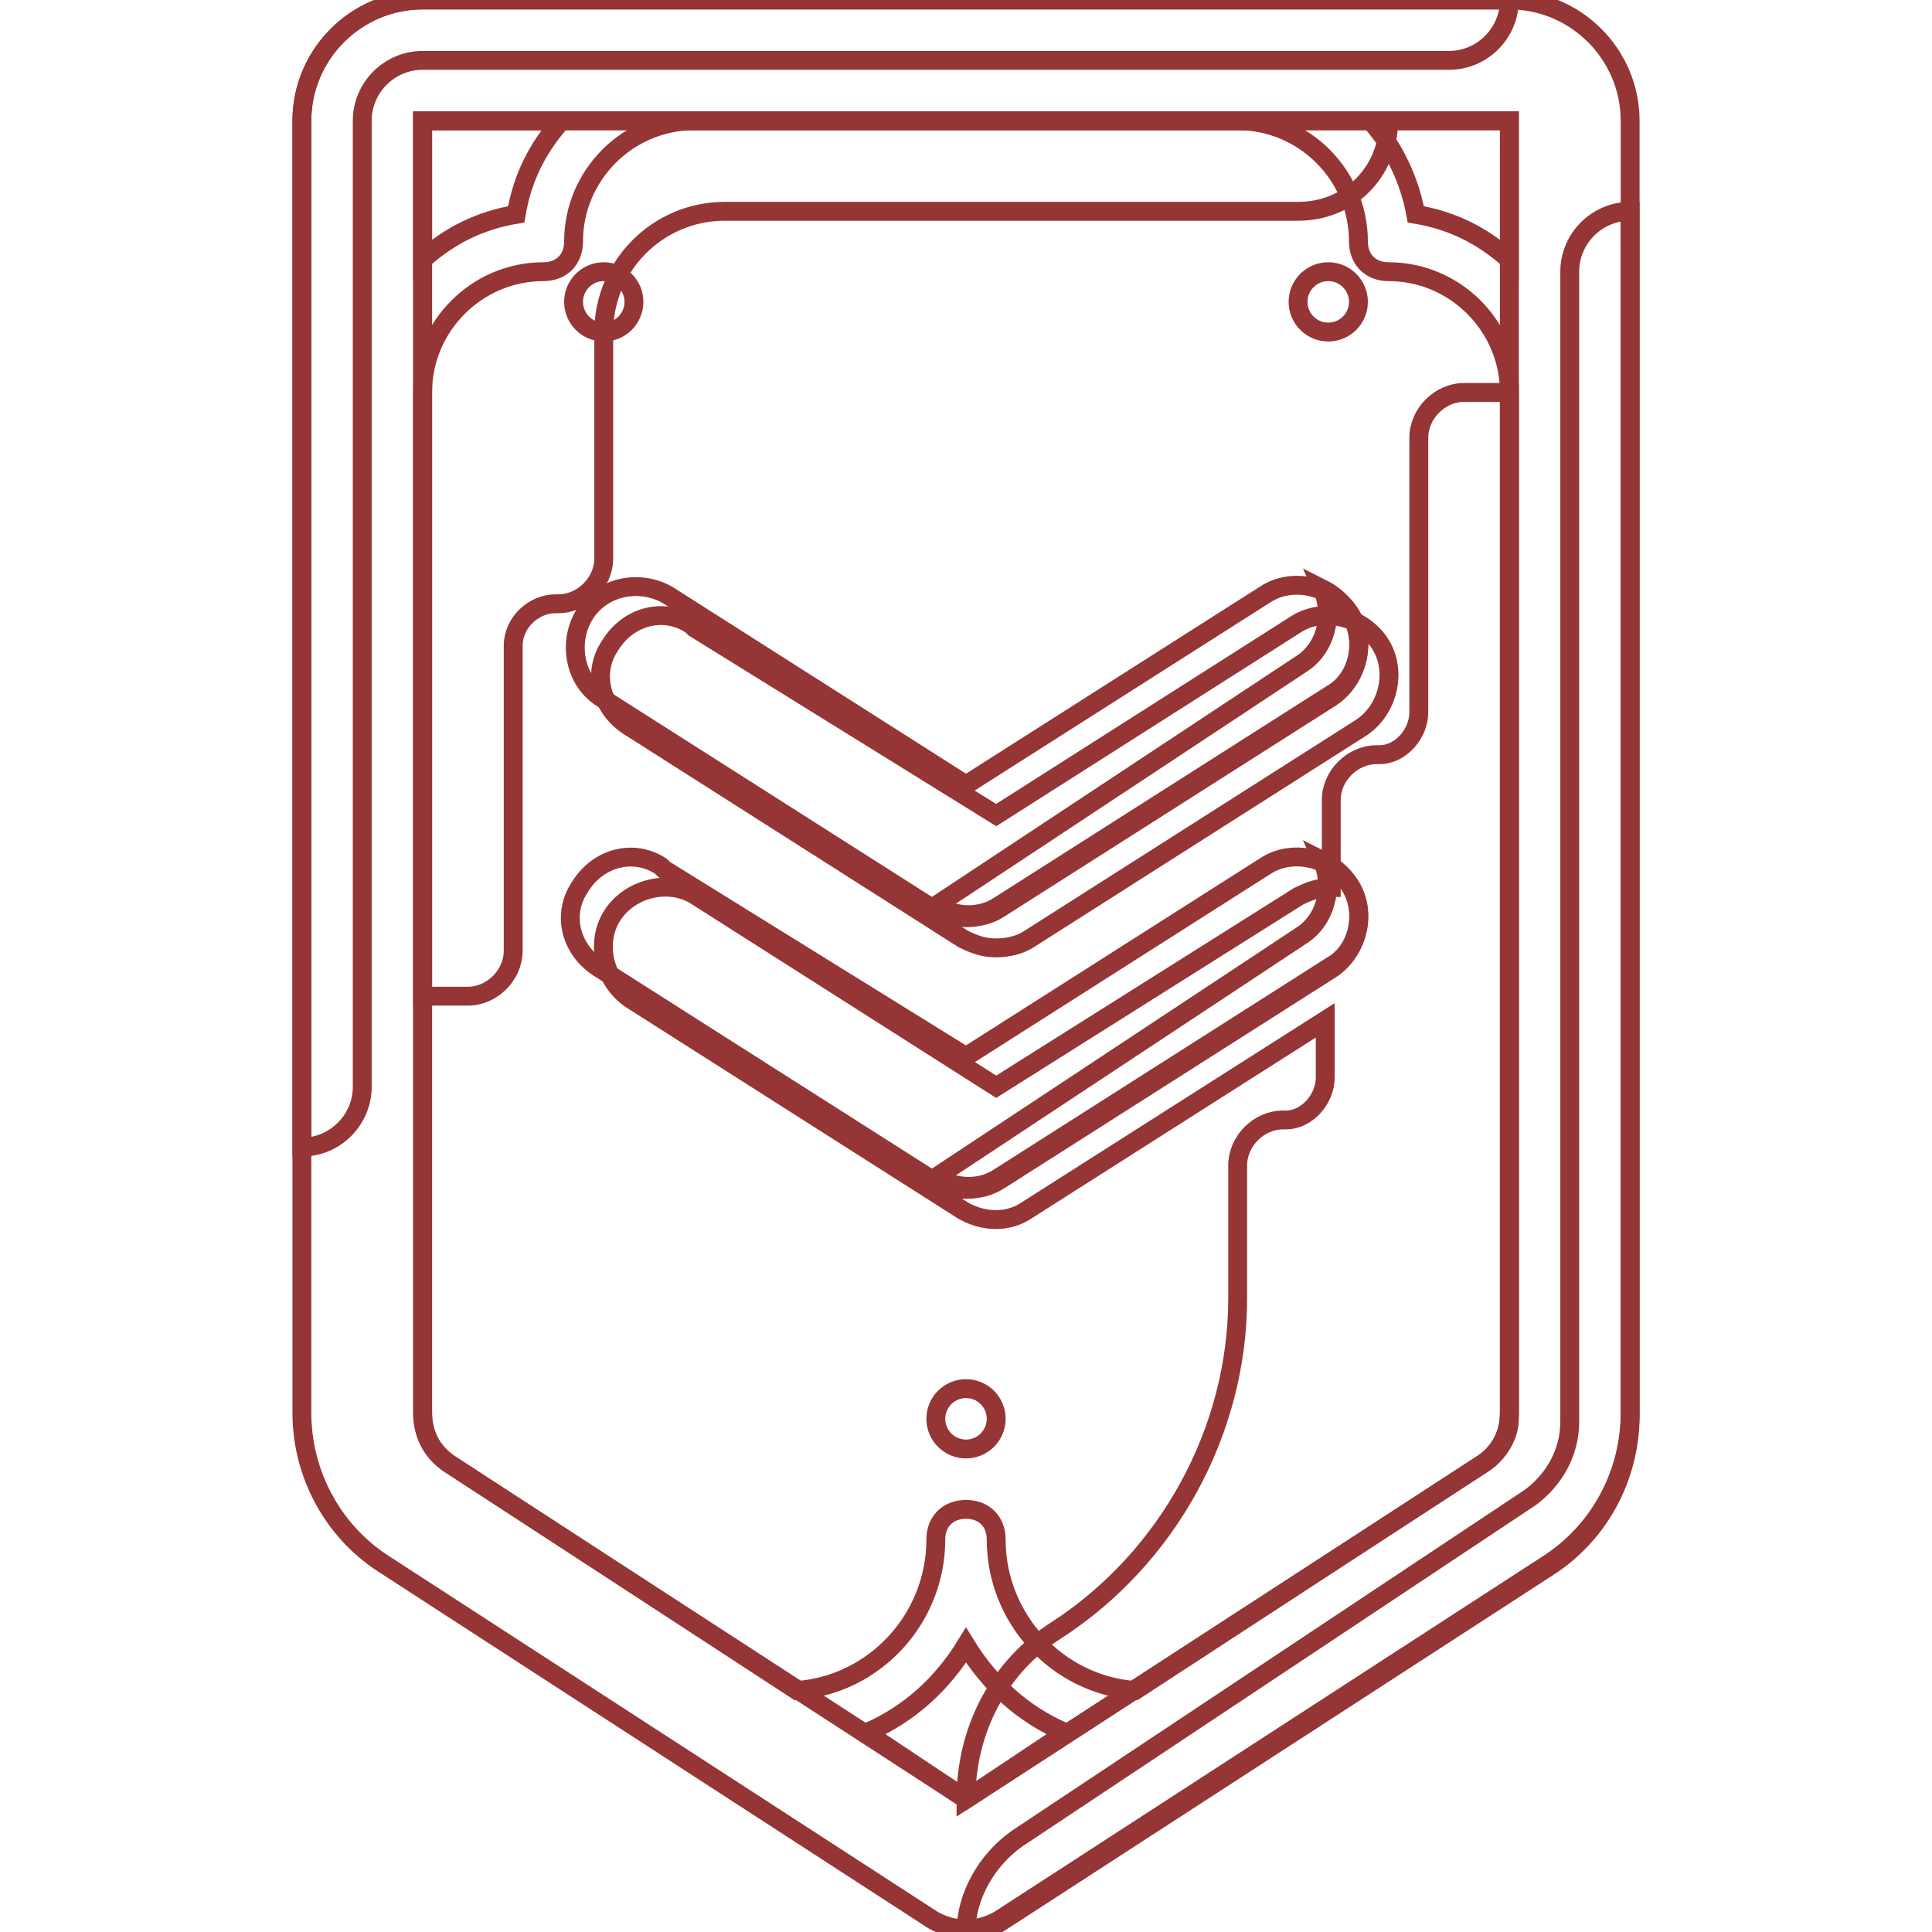 <?xml version="1.0" encoding="UTF-8" standalone="no"?>
<svg
   xmlns:dc="http://purl.org/dc/elements/1.1/"
   xmlns:cc="http://creativecommons.org/ns#"
   xmlns:rdf="http://www.w3.org/1999/02/22-rdf-syntax-ns#"
   xmlns:svg="http://www.w3.org/2000/svg"
   xmlns="http://www.w3.org/2000/svg"
   xmlns:sodipodi="http://sodipodi.sourceforge.net/DTD/sodipodi-0.dtd"
   xmlns:inkscape="http://www.inkscape.org/namespaces/inkscape"
   version="1.1"
   id="Layer_1"
   x="0px"
   y="0px"
   viewBox="0 0 512 512"
   style="enable-background:new 0 0 512 512;"
   xml:space="preserve"
   sodipodi:docname="11.svg"
   inkscape:version="1.0.2-2 (e86c870879, 2021-01-15)"><defs
   id="defs12625" /><sodipodi:namedview
   pagecolor="#ffffff"
   bordercolor="#666666"
   borderopacity="1"
   objecttolerance="10"
   gridtolerance="10"
   guidetolerance="10"
   inkscape:pageopacity="0"
   inkscape:pageshadow="2"
   inkscape:window-width="3840"
   inkscape:window-height="2066"
   id="namedview12623"
   showgrid="false"
   inkscape:zoom="1.96875"
   inkscape:cx="158.22222"
   inkscape:cy="256"
   inkscape:window-x="-11"
   inkscape:window-y="-11"
   inkscape:window-maximized="1"
   inkscape:current-layer="Layer_1" />
<path
   style="fill:none;fill-opacity:1;stroke:#953535;stroke-opacity:1;stroke-width:5;stroke-miterlimit:4;stroke-dasharray:none"
   d="M119.2,388c-4.8-3.2-7.2-8-7.2-13.6V32h288v342.4c0,5.6-2.4,10.4-7.2,13.6L256,476.8L119.2,388z"
   id="path12560" />
<circle
   style="fill:none;stroke:#953535;stroke-opacity:1;stroke-width:5;stroke-miterlimit:4;stroke-dasharray:none"
   cx="256"
   cy="376"
   r="8"
   id="circle12562" />
<path
   style="fill:none;stroke:#953535;stroke-opacity:1;stroke-width:5;stroke-miterlimit:4;stroke-dasharray:none"
   d="M112,32v232h12c6.4,0,12-5.6,12-12l0,0v-80.8c0-6.4,5.6-11.2,11.2-11.2c0,0,0,0,0.8,0l0,0  c6.4,0,12-5.6,12-12l0,0V88c0-17.6,14.4-32,32-32h152c13.6,0,24-10.4,24-24H112z"
   id="path12564" />
<g
   id="g12570"
   style="fill:none;stroke:#953535;stroke-opacity:1;stroke-width:5;stroke-miterlimit:4;stroke-dasharray:none">
	<circle
   style="fill:none;stroke:#953535;stroke-opacity:1;stroke-width:5;stroke-miterlimit:4;stroke-dasharray:none"
   cx="160"
   cy="80"
   r="8"
   id="circle12566" />
	<circle
   style="fill:none;stroke:#953535;stroke-opacity:1;stroke-width:5;stroke-miterlimit:4;stroke-dasharray:none"
   cx="352"
   cy="80"
   r="8"
   id="circle12568" />
</g>
<g
   id="g12576"
   style="fill:none;stroke:#953535;stroke-opacity:1;stroke-width:5;stroke-miterlimit:4;stroke-dasharray:none">
	<path
   style="fill:none;stroke:#953535;stroke-opacity:1;stroke-width:5;stroke-miterlimit:4;stroke-dasharray:none"
   d="M388,104c-6.4,0-12,5.6-12,12v72.8c0,5.6-4.8,11.2-10.4,11.2l0,0h-0.8c-6.4,0-12,5.6-12,12l0,0v23.2   c-3.2,0-5.6,0.8-8.8,2.4L264,288l-79.2-50.4c-7.2-4.8-17.6-2.4-22.4,4.8c-4.8,7.2-2.4,17.6,4.8,22.4l88,56c5.6,3.2,12,3.2,16.8,0   l79.2-50.4v15.2c0,5.6-4.8,11.2-10.4,11.2l0,0H340c-6.4,0-12,5.6-12,12l0,0V344c0,35.2-18.4,68.8-48,88c-15.2,9.6-24,26.4-24,44.8   L392.8,388c4-2.4,7.2-7.2,7.2-12l0,0V104H388z"
   id="path12572" />
	<path
   style="fill:none;stroke:#953535;stroke-opacity:1;stroke-width:5;stroke-miterlimit:4;stroke-dasharray:none"
   d="M264,251.2c-3.2,0-5.6-0.8-8.8-2.4l-88-56c-8-4.8-10.4-14.4-5.6-21.6c4.8-8,14.4-10.4,21.6-5.6   l0.8,0.8l80,49.6l79.2-50.4c7.2-4.8,17.6-2.4,22.4,4.8s2.4,17.6-4.8,22.4l0,0l-88,56C270.4,250.4,267.2,251.2,264,251.2z"
   id="path12574" />
</g>
<path
   style="fill:none;stroke:#953535;stroke-opacity:1;stroke-width:5;stroke-miterlimit:4;stroke-dasharray:none"
   d="M256,315.2c-3.2,0-5.6-0.8-8.8-2.4l-88-56c-8-4.8-10.4-14.4-5.6-21.6c4.8-8,14.4-10.4,21.6-5.6  l0.8,0.8l80,49.6l79.2-50.4c7.2-4.8,17.6-2.4,22.4,4.8s2.4,17.6-4.8,22.4l0,0l-88,56C262.4,314.4,259.2,315.2,256,315.2z"
   id="path12578" />
<path
   style="fill:none;stroke:#953535;stroke-opacity:1;stroke-width:5;stroke-miterlimit:4;stroke-dasharray:none"
   d="M357.6,234.4c-1.6-2.4-4-4.8-7.2-6.4c3.2,7.2,0.8,16-5.6,20L248,312c5.6,3.2,12,3.2,16.8,0l88-56  C360,252,362.4,241.6,357.6,234.4L357.6,234.4z"
   id="path12580" />
<path
   style="fill:none;stroke:#953535;stroke-opacity:1;stroke-width:5;stroke-miterlimit:4;stroke-dasharray:none"
   d="M256,243.2c-3.2,0-5.6-0.8-8.8-2.4l-88-56c-7.2-4.8-8.8-15.2-4-22.4s14.4-8.8,21.6-4.8L256,208  l79.2-50.4c7.2-4.8,17.6-2.4,22.4,4.8s2.4,17.6-4.8,22.4l-88,56C262.4,242.4,259.2,243.2,256,243.2z"
   id="path12582" />
<path
   style="fill:none;stroke:#953535;stroke-opacity:1;stroke-width:5;stroke-miterlimit:4;stroke-dasharray:none"
   d="M357.6,162.4c-1.6-2.4-4-4.8-7.2-6.4c3.2,7.2,0.8,16-5.6,20L248,240c5.6,3.2,12,3.2,16.8,0l88-56  C360,180,362.4,169.6,357.6,162.4L357.6,162.4z"
   id="path12584" />
<path
   style="fill:none;stroke:#953535;stroke-opacity:1;stroke-width:5;stroke-miterlimit:4;stroke-dasharray:none"
   d="M400,0H112C94.4,0,80,14.4,80,32v342.4c0,16,8,31.2,21.6,40l145.6,94.4c5.6,3.2,12,3.2,17.6,0  l145.6-94.4c13.6-8.8,21.6-24,21.6-40V32C432,14.4,417.6,0,400,0z M400,68.8c-7.2-6.4-15.2-10.4-24.8-12c-1.6-8.8-5.6-17.6-12-24.8  H400V68.8z M148.8,32c-6.4,7.2-10.4,15.2-12,24.8c-9.6,1.6-17.6,5.6-24.8,12V32H148.8z M256,476.8l-26.4-17.6  c11.2-4.8,20-12.8,26.4-23.2c6.4,10.4,15.2,18.4,26.4,23.2L256,476.8z M400,374.4c0,5.6-2.4,10.4-7.2,13.6l-92,60  c-20.8-1.6-36.8-19.2-36.8-40c0-4.8-3.2-8-8-8c-4.8,0-8,3.2-8,8c0,20.8-16,38.4-36.8,40l-92-60c-4.8-3.2-7.2-8-7.2-13.6V104  c0-17.6,14.4-32,32-32c4.8,0,8-3.2,8-8c0-17.6,14.4-32,32-32h144c17.6,0,32,14.4,32,32c0,4.8,3.2,8,8,8c17.6,0,32,14.4,32,32V374.4z  "
   id="path12586" />
<path
   style="fill:none;stroke:#953535;stroke-opacity:1;stroke-width:5;stroke-miterlimit:4;stroke-dasharray:none"
   d="M80,32v272l0,0c8.8,0,16-7.2,16-16V32c0-8.8,7.2-16,16-16h272c8.8,0,16-7.2,16-16H112  C94.4,0,80,14.4,80,32z"
   id="path12588" />
<path
   style="fill:none;stroke:#953535;stroke-opacity:1;stroke-width:5;stroke-miterlimit:4;stroke-dasharray:none"
   d="M410.4,415.2c13.6-8.8,21.6-24,21.6-40V56l0,0c-8.8,0-16,7.2-16,16v304.8c0,8-4,15.2-10.4,20  l-136,90.4c-8,5.6-13.6,15.2-13.6,24.8l0,0c3.2,0,6.4-0.8,8.8-2.4L410.4,415.2z"
   id="path12590" />
<g
   id="g12592"
   style="fill:none;stroke:#953535;stroke-opacity:1;stroke-width:5;stroke-miterlimit:4;stroke-dasharray:none">
</g>
<g
   id="g12594"
   style="fill:none;stroke:#953535;stroke-opacity:1;stroke-width:5;stroke-miterlimit:4;stroke-dasharray:none">
</g>
<g
   id="g12596"
   style="fill:none;stroke:#953535;stroke-opacity:1;stroke-width:5;stroke-miterlimit:4;stroke-dasharray:none">
</g>
<g
   id="g12598"
   style="fill:none;stroke:#953535;stroke-opacity:1;stroke-width:5;stroke-miterlimit:4;stroke-dasharray:none">
</g>
<g
   id="g12600"
   style="fill:none;stroke:#953535;stroke-opacity:1;stroke-width:5;stroke-miterlimit:4;stroke-dasharray:none">
</g>
<g
   id="g12602"
   style="fill:none;stroke:#953535;stroke-opacity:1;stroke-width:5;stroke-miterlimit:4;stroke-dasharray:none">
</g>
<g
   id="g12604"
   style="fill:none;stroke:#953535;stroke-opacity:1;stroke-width:5;stroke-miterlimit:4;stroke-dasharray:none">
</g>
<g
   id="g12606"
   style="fill:none;stroke:#953535;stroke-opacity:1;stroke-width:5;stroke-miterlimit:4;stroke-dasharray:none">
</g>
<g
   id="g12608"
   style="fill:none;stroke:#953535;stroke-opacity:1;stroke-width:5;stroke-miterlimit:4;stroke-dasharray:none">
</g>
<g
   id="g12610"
   style="fill:none;stroke:#953535;stroke-opacity:1;stroke-width:5;stroke-miterlimit:4;stroke-dasharray:none">
</g>
<g
   id="g12612"
   style="fill:none;stroke:#953535;stroke-opacity:1;stroke-width:5;stroke-miterlimit:4;stroke-dasharray:none">
</g>
<g
   id="g12614"
   style="fill:none;stroke:#953535;stroke-opacity:1;stroke-width:5;stroke-miterlimit:4;stroke-dasharray:none">
</g>
<g
   id="g12616"
   style="fill:none;stroke:#953535;stroke-opacity:1;stroke-width:5;stroke-miterlimit:4;stroke-dasharray:none">
</g>
<g
   id="g12618"
   style="fill:none;stroke:#953535;stroke-opacity:1;stroke-width:5;stroke-miterlimit:4;stroke-dasharray:none">
</g>
<g
   id="g12620"
   style="fill:none;stroke:#953535;stroke-opacity:1;stroke-width:5;stroke-miterlimit:4;stroke-dasharray:none">
</g>
</svg>
